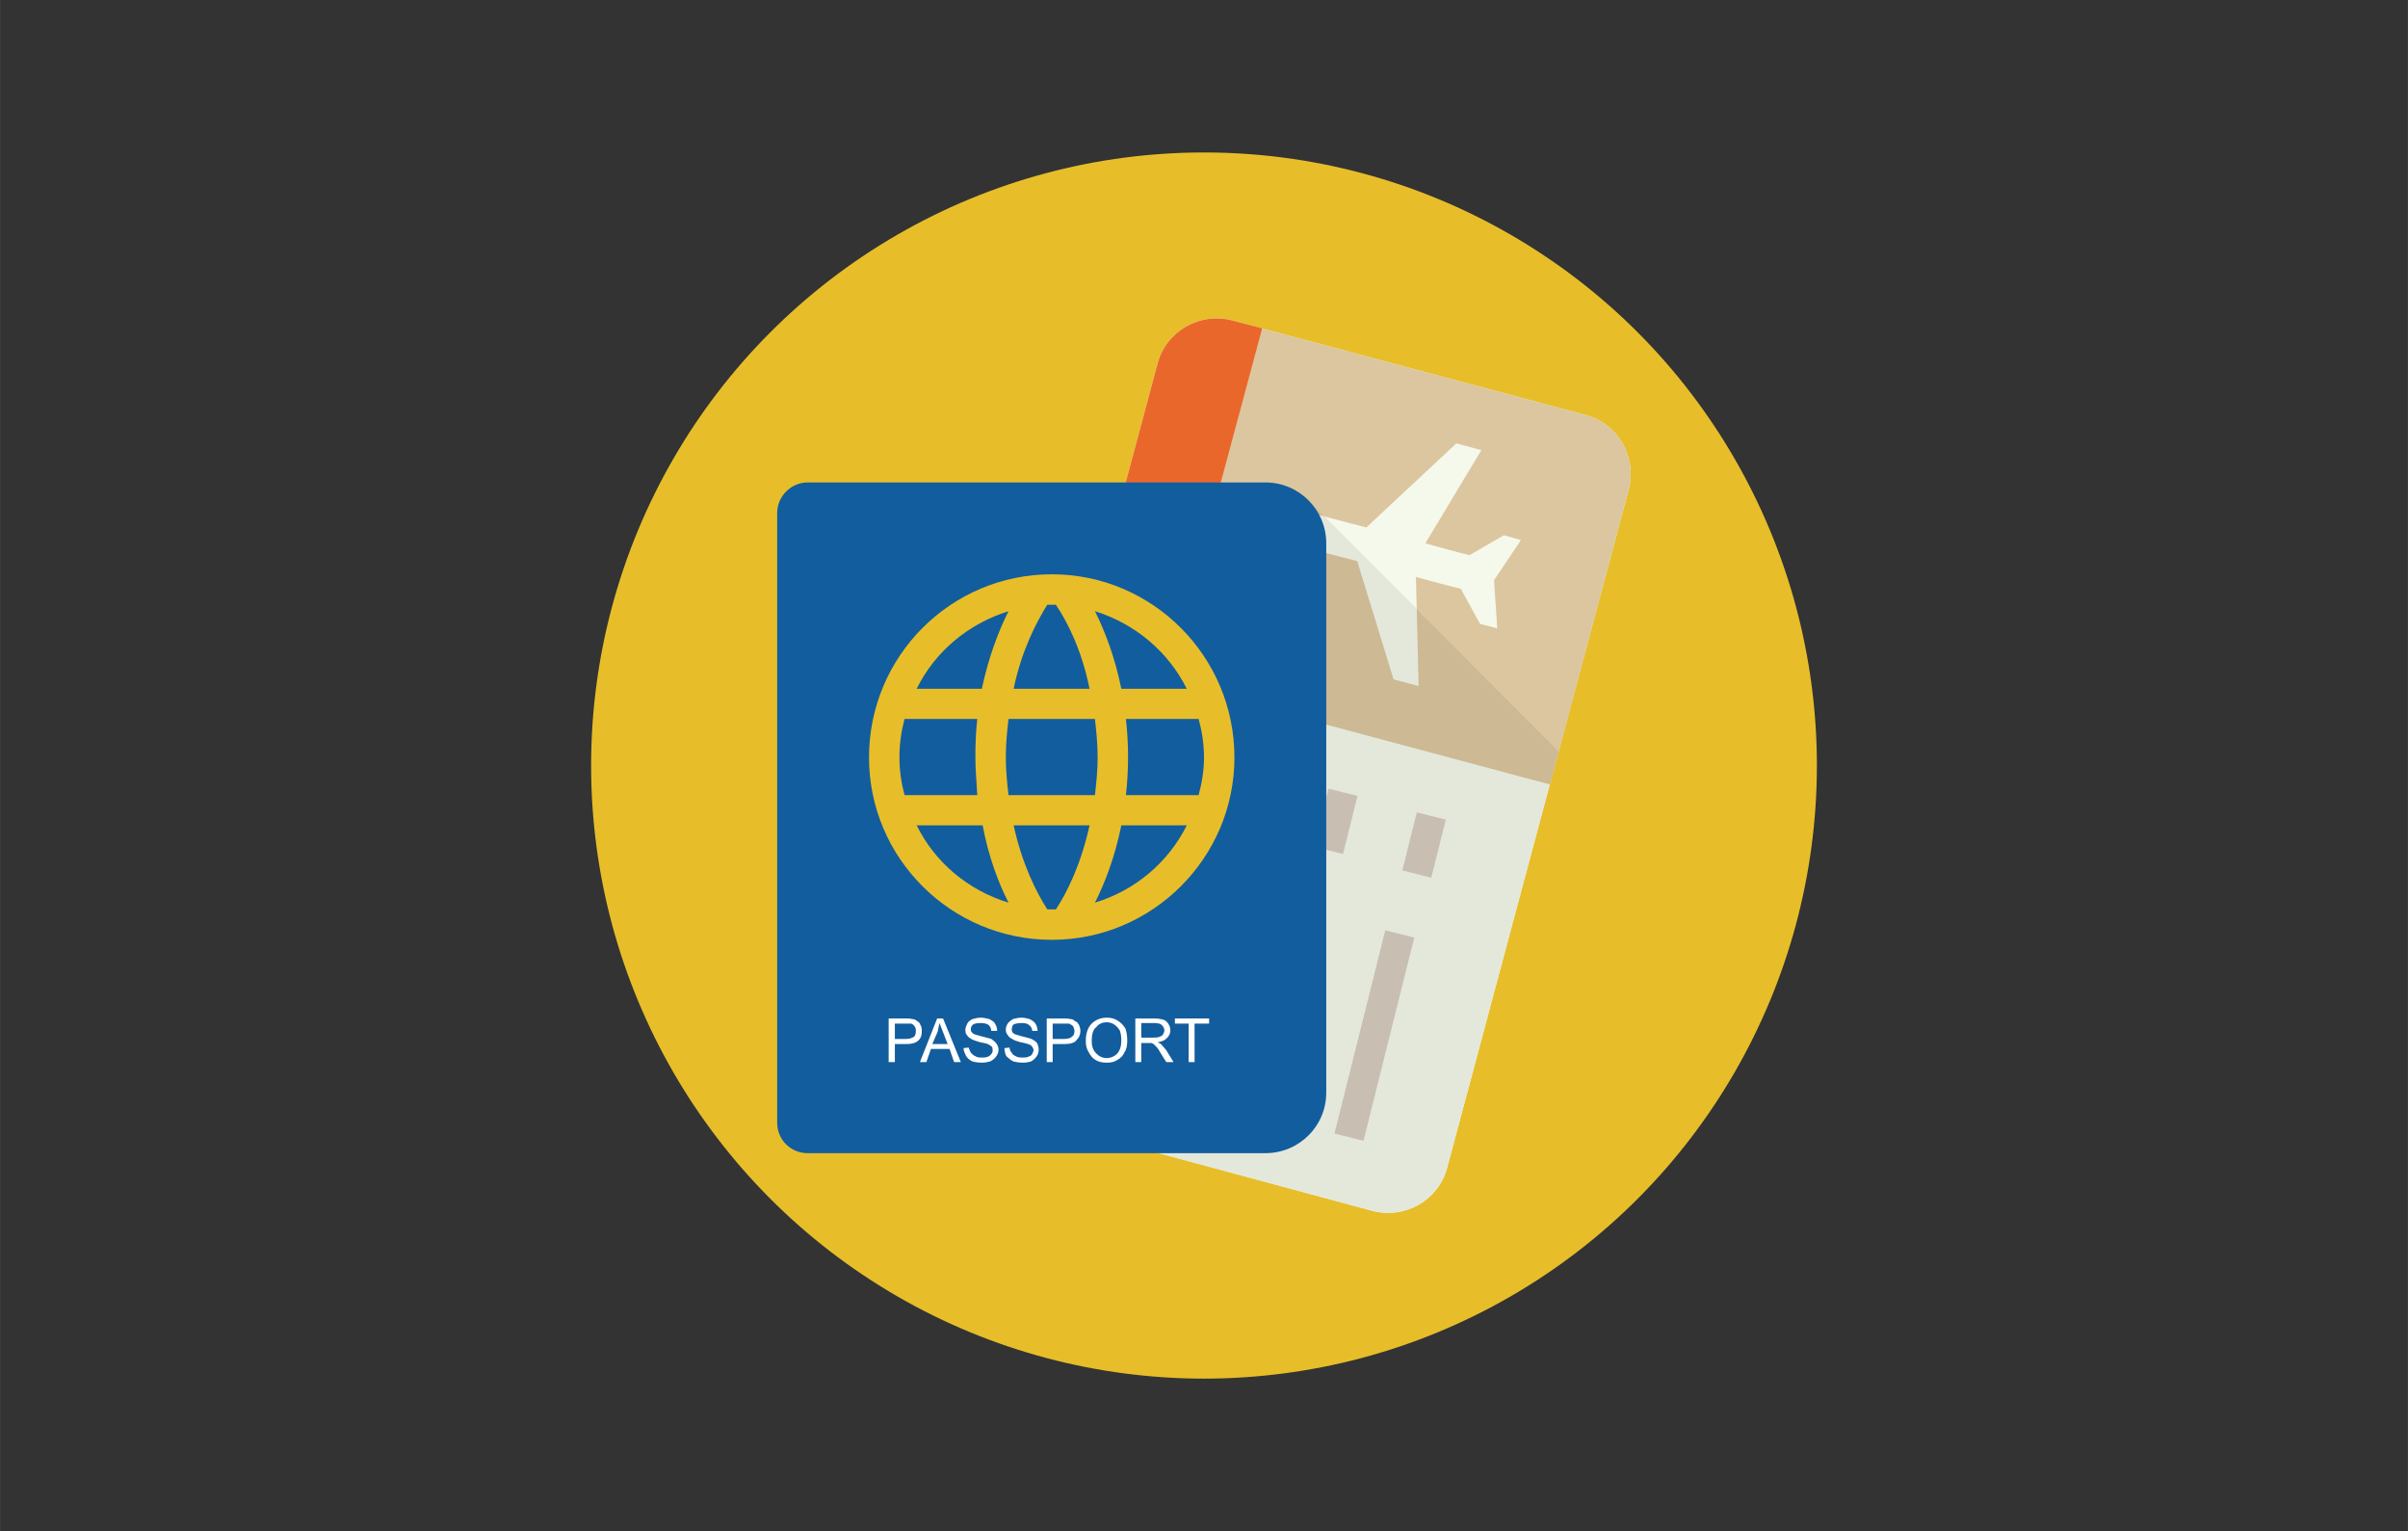 <?xml version="1.0" encoding="UTF-8"?>
<!DOCTYPE svg PUBLIC "-//W3C//DTD SVG 1.1//EN" "http://www.w3.org/Graphics/SVG/1.1/DTD/svg11.dtd">
<!-- Creator: CorelDRAW 2019 (64-Bit) -->
<svg xmlns="http://www.w3.org/2000/svg" xml:space="preserve" width="884px" height="562px" version="1.1" style="shape-rendering:geometricPrecision; text-rendering:geometricPrecision; image-rendering:optimizeQuality; fill-rule:evenodd; clip-rule:evenodd"
viewBox="0 0 89.42 56.85"
 xmlns:xlink="http://www.w3.org/1999/xlink">
 <rect x="0" y="0" width="89.42" height="56.85" fill="#333333" stroke="none"/>
 <defs>
  <style type="text/css">
   <![CDATA[
    .fil1 {fill:none}
    .fil8 {fill:#125D9D}
    .fil5 {fill:#C8BEB2}
    .fil6 {fill:#CDB994}
    .fil4 {fill:#DCC69F}
    .fil3 {fill:#E4E8DB}
    .fil9 {fill:#E7BE29}
    .fil0 {fill:#E7BE29}
    .fil7 {fill:#EA672C}
    .fil2 {fill:#F5F9EC}
    .fil10 {fill:white}
   ]]>
  </style>
 </defs>
 <g id="Layer_x0020_1">
  <circle class="fil0" cx="44.71" cy="28.42" r="22.76"/>
  <rect class="fil1" width="89.42" height="56.85"/>
  <g id="passpor-documents.svg">
   <path class="fil2" d="M58.89 15.41c1.2,0.32 1.91,1.57 1.59,2.77l-6.74 25.17c-0.32,1.2 -1.55,1.92 -2.78,1.6l-13.12 -3.54c-1.2,-0.31 -1.92,-1.54 -1.6,-2.77l6.75 -25.15c0.32,-1.2 1.57,-1.91 2.77,-1.59l13.13 3.51z"/>
   <path class="fil3" d="M48.73 18.74l-7.14 0 -5.35 19.9c-0.32,1.23 0.4,2.46 1.6,2.77l13.12 3.54c1.23,0.32 2.46,-0.4 2.78,-1.6l4.14 -15.45 -9.15 -9.16 0 0z"/>
   <path class="fil4" d="M58.89 15.41c1.2,0.32 1.91,1.57 1.59,2.77l-2.92 10.94 -17.49 -4.68 2.92 -10.95c0.32,-1.2 1.57,-1.91 2.77,-1.59l13.13 3.51 0 0z"/>
   <g>
    <rect class="fil5" transform="matrix(-0.005 0.02 -0.02 -0.005 45.956 33.046)" width="377.22" height="53.9"/>
    <rect class="fil5" transform="matrix(-0.005 0.02 -0.02 -0.005 47.128 28.672)" width="107.77" height="53.9"/>
    <rect class="fil5" transform="matrix(-0.005 0.02 -0.02 -0.005 50.411 29.548)" width="107.77" height="53.9"/>
    <rect class="fil5" transform="matrix(-0.005 0.02 -0.02 -0.005 53.69 30.429)" width="107.77" height="53.9"/>
    <rect class="fil5" transform="matrix(-0.005 0.02 -0.02 -0.005 49.234 33.926)" width="377.22" height="53.9"/>
    <rect class="fil5" transform="matrix(-0.005 0.02 -0.02 -0.005 52.519 34.806)" width="377.22" height="53.9"/>
   </g>
   <path class="fil2" d="M55.01 16.71l-0.93 -0.25 -3.34 3.12c-0.88,-0.22 -1.86,-0.49 -2.03,-0.54 -0.64,-0.17 -1.35,-0.03 -1.43,0.29 -0.07,0.32 0.47,0.79 1.08,0.96 0.17,0.05 1.16,0.32 2.04,0.54l1.35 4.39 0.93 0.25 -0.1 -4.05c0.62,0.17 1.25,0.34 1.67,0.44l0.71 1.3 0.64 0.17 -0.12 -1.79 1 -1.49 -0.63 -0.18 -1.28 0.74c-0.42,-0.1 -1.03,-0.27 -1.64,-0.44l2.08 -3.46z"/>
   <polygon class="fil6" points="40.07,24.44 57.56,29.12 57.88,27.9 48.73,18.74 41.59,18.74 "/>
   <path class="fil3" d="M48.71 19.04c-0.64,-0.17 -1.35,-0.03 -1.43,0.29 -0.07,0.32 0.47,0.79 1.08,0.96 0.17,0.05 1.16,0.32 2.04,0.54l1.35 4.39 0.93 0.25 -0.07 -2.85 -3.46 -3.46c-0.22,-0.05 -0.39,-0.1 -0.44,-0.12z"/>
   <path class="fil7" d="M46.87 12.19l-7.93 29.52 -1.1 -0.3c-1.2,-0.31 -1.92,-1.54 -1.6,-2.77l6.75 -25.15c0.32,-1.2 1.57,-1.91 2.77,-1.59l1.11 0.29 0 0z"/>
   <path class="fil8" d="M49.25 40.56c0,1.25 -1.01,2.25 -2.26,2.25l-17 0c-0.62,0 -1.13,-0.49 -1.13,-1.13l0 -22.64c0,-0.61 0.51,-1.13 1.13,-1.13l17 0c1.25,0 2.26,1.01 2.26,2.26l0 20.39 0 0z"/>
   <path class="fil9" d="M39.06 21.32c-3.75,0 -6.79,3.04 -6.79,6.8 0,3.73 3.04,6.77 6.79,6.77 3.73,0 6.78,-3.04 6.78,-6.77 0,-3.76 -3.05,-6.8 -6.78,-6.8zm5.01 4.25l-2.43 0c-0.24,-1.18 -0.61,-2.14 -0.98,-2.88 1.5,0.47 2.72,1.5 3.41,2.88zm-3.31 2.55c0,0.49 -0.05,0.95 -0.1,1.4l-3.21 0c-0.05,-0.45 -0.1,-0.91 -0.1,-1.4 0,-0.52 0.05,-0.98 0.1,-1.43l3.21 0c0.05,0.45 0.1,0.91 0.1,1.43zm-3.12 -2.55c0.3,-1.43 0.84,-2.46 1.25,-3.12 0.05,0 0.1,0 0.17,0 0.05,0 0.1,0 0.15,0 0.44,0.66 0.96,1.69 1.25,3.12l-2.82 0 0 0zm-0.19 -2.88c-0.37,0.74 -0.74,1.7 -0.99,2.88l-2.42 0c0.68,-1.38 1.91,-2.41 3.41,-2.88zm-3.86 4l2.7 0c-0.05,0.45 -0.07,0.91 -0.07,1.43 0,0.49 0.05,0.95 0.07,1.4l-2.7 0c-0.12,-0.45 -0.19,-0.91 -0.19,-1.4 0,-0.52 0.07,-0.98 0.19,-1.43zm0.45 3.95l2.45 0c0.22,1.18 0.59,2.14 0.96,2.87 -1.5,-0.46 -2.73,-1.49 -3.41,-2.87zm4.85 3.12c-0.41,-0.64 -0.93,-1.67 -1.25,-3.12l2.82 0c-0.32,1.45 -0.83,2.48 -1.25,3.12 -0.05,0 -0.1,0 -0.15,0 -0.07,0 -0.12,0 -0.17,0l0 0zm1.77 -0.25c0.37,-0.73 0.74,-1.69 0.98,-2.87l2.43 0c-0.69,1.38 -1.91,2.41 -3.41,2.87zm3.85 -3.99l-2.7 0c0.05,-0.45 0.08,-0.91 0.08,-1.4 0,-0.52 -0.03,-0.98 -0.08,-1.43l2.7 0c0.12,0.45 0.2,0.91 0.2,1.43 0,0.49 -0.08,0.95 -0.2,1.4z"/>
   <g>
    <path class="fil10" d="M33 39.43l0 -1.62 0.62 0c0.1,0 0.19,0 0.24,0.02 0.08,0 0.15,0.03 0.2,0.08 0.05,0.02 0.1,0.07 0.12,0.14 0.05,0.08 0.05,0.15 0.05,0.22 0,0.15 -0.02,0.25 -0.12,0.35 -0.1,0.1 -0.25,0.14 -0.47,0.14l-0.41 0 0 0.67 -0.23 0zm0.23 -0.86l0.41 0c0.13,0 0.22,-0.03 0.3,-0.08 0.05,-0.04 0.07,-0.12 0.07,-0.22 0,-0.05 0,-0.12 -0.05,-0.17 -0.02,-0.05 -0.07,-0.07 -0.12,-0.1 -0.05,0 -0.12,0 -0.2,0l-0.41 0 0 0.57z"/>
    <path class="fil10" d="M34.16 39.43l0.64 -1.62 0.22 0 0.66 1.62 -0.25 0 -0.17 -0.49 -0.69 0 -0.17 0.49 -0.24 0 0 0zm0.46 -0.67l0.57 0 -0.17 -0.44c-0.05,-0.14 -0.1,-0.24 -0.13,-0.34 -0.02,0.1 -0.05,0.2 -0.07,0.32l-0.2 0.46 0 0z"/>
    <path class="fil10" d="M35.78 38.91l0.19 -0.02c0.03,0.07 0.05,0.14 0.08,0.19 0.05,0.05 0.09,0.1 0.17,0.13 0.07,0.05 0.15,0.05 0.24,0.05 0.08,0 0.15,0 0.22,-0.03 0.05,-0.02 0.1,-0.05 0.13,-0.1 0.05,-0.05 0.05,-0.1 0.05,-0.14 0,-0.05 0,-0.1 -0.03,-0.13 -0.05,-0.05 -0.1,-0.07 -0.15,-0.1 -0.04,-0.02 -0.14,-0.04 -0.29,-0.07 -0.15,-0.05 -0.25,-0.07 -0.32,-0.12 -0.07,-0.03 -0.12,-0.08 -0.17,-0.15 -0.05,-0.05 -0.05,-0.12 -0.05,-0.2 0,-0.07 0.03,-0.14 0.07,-0.22 0.03,-0.07 0.1,-0.12 0.2,-0.17 0.07,-0.02 0.2,-0.05 0.29,-0.05 0.13,0 0.23,0.03 0.32,0.05 0.1,0.05 0.18,0.1 0.22,0.17 0.05,0.08 0.08,0.18 0.08,0.27l-0.22 0c0,-0.09 -0.05,-0.17 -0.1,-0.22 -0.07,-0.05 -0.17,-0.07 -0.3,-0.07 -0.12,0 -0.22,0.02 -0.27,0.05 -0.07,0.05 -0.09,0.12 -0.09,0.19 0,0.05 0.02,0.1 0.07,0.13 0.02,0.05 0.15,0.07 0.32,0.12 0.17,0.05 0.29,0.07 0.37,0.1 0.07,0.05 0.14,0.1 0.19,0.17 0.05,0.07 0.08,0.15 0.08,0.22 0,0.1 -0.03,0.17 -0.08,0.25 -0.05,0.07 -0.12,0.14 -0.22,0.19 -0.1,0.03 -0.19,0.05 -0.32,0.05 -0.14,0 -0.27,-0.02 -0.36,-0.05 -0.1,-0.05 -0.18,-0.12 -0.22,-0.19 -0.05,-0.1 -0.1,-0.2 -0.1,-0.3z"/>
    <path class="fil10" d="M37.3 38.91l0.19 -0.02c0,0.07 0.03,0.14 0.08,0.19 0.02,0.05 0.07,0.1 0.15,0.13 0.07,0.05 0.17,0.05 0.27,0.05 0.07,0 0.14,0 0.19,-0.03 0.08,-0.02 0.12,-0.05 0.15,-0.1 0.02,-0.05 0.05,-0.1 0.05,-0.14 0,-0.05 -0.03,-0.1 -0.05,-0.13 -0.03,-0.05 -0.07,-0.07 -0.15,-0.1 -0.05,-0.02 -0.15,-0.04 -0.29,-0.07 -0.15,-0.05 -0.25,-0.07 -0.3,-0.12 -0.07,-0.03 -0.14,-0.08 -0.17,-0.15 -0.05,-0.05 -0.07,-0.12 -0.07,-0.2 0,-0.07 0.02,-0.14 0.07,-0.22 0.05,-0.07 0.12,-0.12 0.2,-0.17 0.1,-0.02 0.19,-0.05 0.32,-0.05 0.09,0 0.22,0.03 0.29,0.05 0.1,0.05 0.17,0.1 0.22,0.17 0.05,0.08 0.08,0.18 0.08,0.27l-0.2 0c0,-0.09 -0.05,-0.17 -0.12,-0.22 -0.05,-0.05 -0.15,-0.07 -0.27,-0.07 -0.13,0 -0.22,0.02 -0.3,0.05 -0.05,0.05 -0.07,0.12 -0.07,0.19 0,0.05 0.02,0.1 0.05,0.13 0.05,0.05 0.14,0.07 0.32,0.12 0.19,0.05 0.29,0.07 0.36,0.1 0.1,0.05 0.18,0.1 0.22,0.17 0.03,0.07 0.05,0.15 0.05,0.22 0,0.1 -0.02,0.17 -0.07,0.25 -0.05,0.07 -0.12,0.14 -0.2,0.19 -0.09,0.03 -0.19,0.05 -0.31,0.05 -0.15,0 -0.27,-0.02 -0.37,-0.05 -0.1,-0.05 -0.17,-0.12 -0.25,-0.19 -0.05,-0.1 -0.07,-0.2 -0.07,-0.3z"/>
    <path class="fil10" d="M38.87 39.43l0 -1.62 0.61 0c0.12,0 0.2,0 0.25,0.02 0.1,0 0.14,0.03 0.19,0.08 0.08,0.02 0.1,0.07 0.15,0.14 0.03,0.08 0.05,0.15 0.05,0.22 0,0.15 -0.05,0.25 -0.15,0.35 -0.07,0.1 -0.24,0.14 -0.46,0.14l-0.42 0 0 0.67 -0.22 0zm0.22 -0.86l0.42 0c0.14,0 0.24,-0.03 0.29,-0.08 0.07,-0.04 0.1,-0.12 0.1,-0.22 0,-0.05 -0.03,-0.12 -0.05,-0.17 -0.05,-0.05 -0.1,-0.07 -0.15,-0.1 -0.02,0 -0.1,0 -0.19,0l-0.42 0 0 0.57z"/>
    <path class="fil10" d="M40.32 38.64c0,-0.27 0.07,-0.49 0.22,-0.64 0.14,-0.14 0.34,-0.22 0.56,-0.22 0.15,0 0.27,0.03 0.39,0.1 0.13,0.08 0.22,0.17 0.3,0.3 0.05,0.14 0.07,0.29 0.07,0.44 0,0.17 -0.02,0.32 -0.1,0.44 -0.05,0.12 -0.14,0.22 -0.27,0.29 -0.12,0.08 -0.24,0.1 -0.39,0.1 -0.15,0 -0.29,-0.02 -0.42,-0.1 -0.12,-0.07 -0.19,-0.17 -0.27,-0.32 -0.07,-0.12 -0.09,-0.24 -0.09,-0.39l0 0zm0.22 0c0,0.2 0.05,0.35 0.17,0.47 0.1,0.1 0.22,0.17 0.39,0.17 0.15,0 0.3,-0.07 0.39,-0.17 0.1,-0.12 0.15,-0.27 0.15,-0.49 0,-0.13 -0.02,-0.25 -0.05,-0.35 -0.05,-0.09 -0.12,-0.17 -0.19,-0.22 -0.1,-0.07 -0.2,-0.1 -0.3,-0.1 -0.15,0 -0.29,0.05 -0.39,0.18 -0.12,0.09 -0.17,0.27 -0.17,0.51z"/>
    <path class="fil10" d="M42.16 39.43l0 -1.62 0.71 0c0.14,0 0.24,0.02 0.34,0.05 0.07,0.02 0.12,0.07 0.17,0.14 0.05,0.08 0.08,0.15 0.08,0.25 0,0.12 -0.05,0.22 -0.13,0.29 -0.07,0.08 -0.19,0.13 -0.34,0.15 0.05,0.03 0.1,0.05 0.12,0.07 0.08,0.08 0.13,0.15 0.2,0.23l0.27 0.44 -0.27 0 -0.22 -0.35c-0.05,-0.09 -0.1,-0.17 -0.15,-0.22 -0.05,-0.05 -0.07,-0.07 -0.1,-0.1 -0.05,-0.02 -0.07,-0.04 -0.1,-0.04 -0.02,0 -0.07,0 -0.12,0l-0.24 0 0 0.71 -0.22 0 0 0 0 0zm0.22 -0.91l0.44 0c0.1,0 0.17,0 0.24,-0.03 0.05,-0.02 0.1,-0.04 0.13,-0.09 0.02,-0.05 0.05,-0.1 0.05,-0.15 0,-0.07 -0.05,-0.15 -0.1,-0.2 -0.05,-0.05 -0.15,-0.07 -0.27,-0.07l-0.49 0 0 0.54 0 0 0 0z"/>
    <polygon class="fil10" points="44.14,39.43 44.14,38 43.63,38 43.63,37.81 44.9,37.81 44.9,38 44.36,38 44.36,39.43 "/>
   </g>
   <g>
   </g>
   <g>
   </g>
   <g>
   </g>
   <g>
   </g>
   <g>
   </g>
   <g>
   </g>
   <g>
   </g>
   <g>
   </g>
   <g>
   </g>
   <g>
   </g>
   <g>
   </g>
   <g>
   </g>
   <g>
   </g>
   <g>
   </g>
   <g>
   </g>
  </g>
 </g>
</svg>
